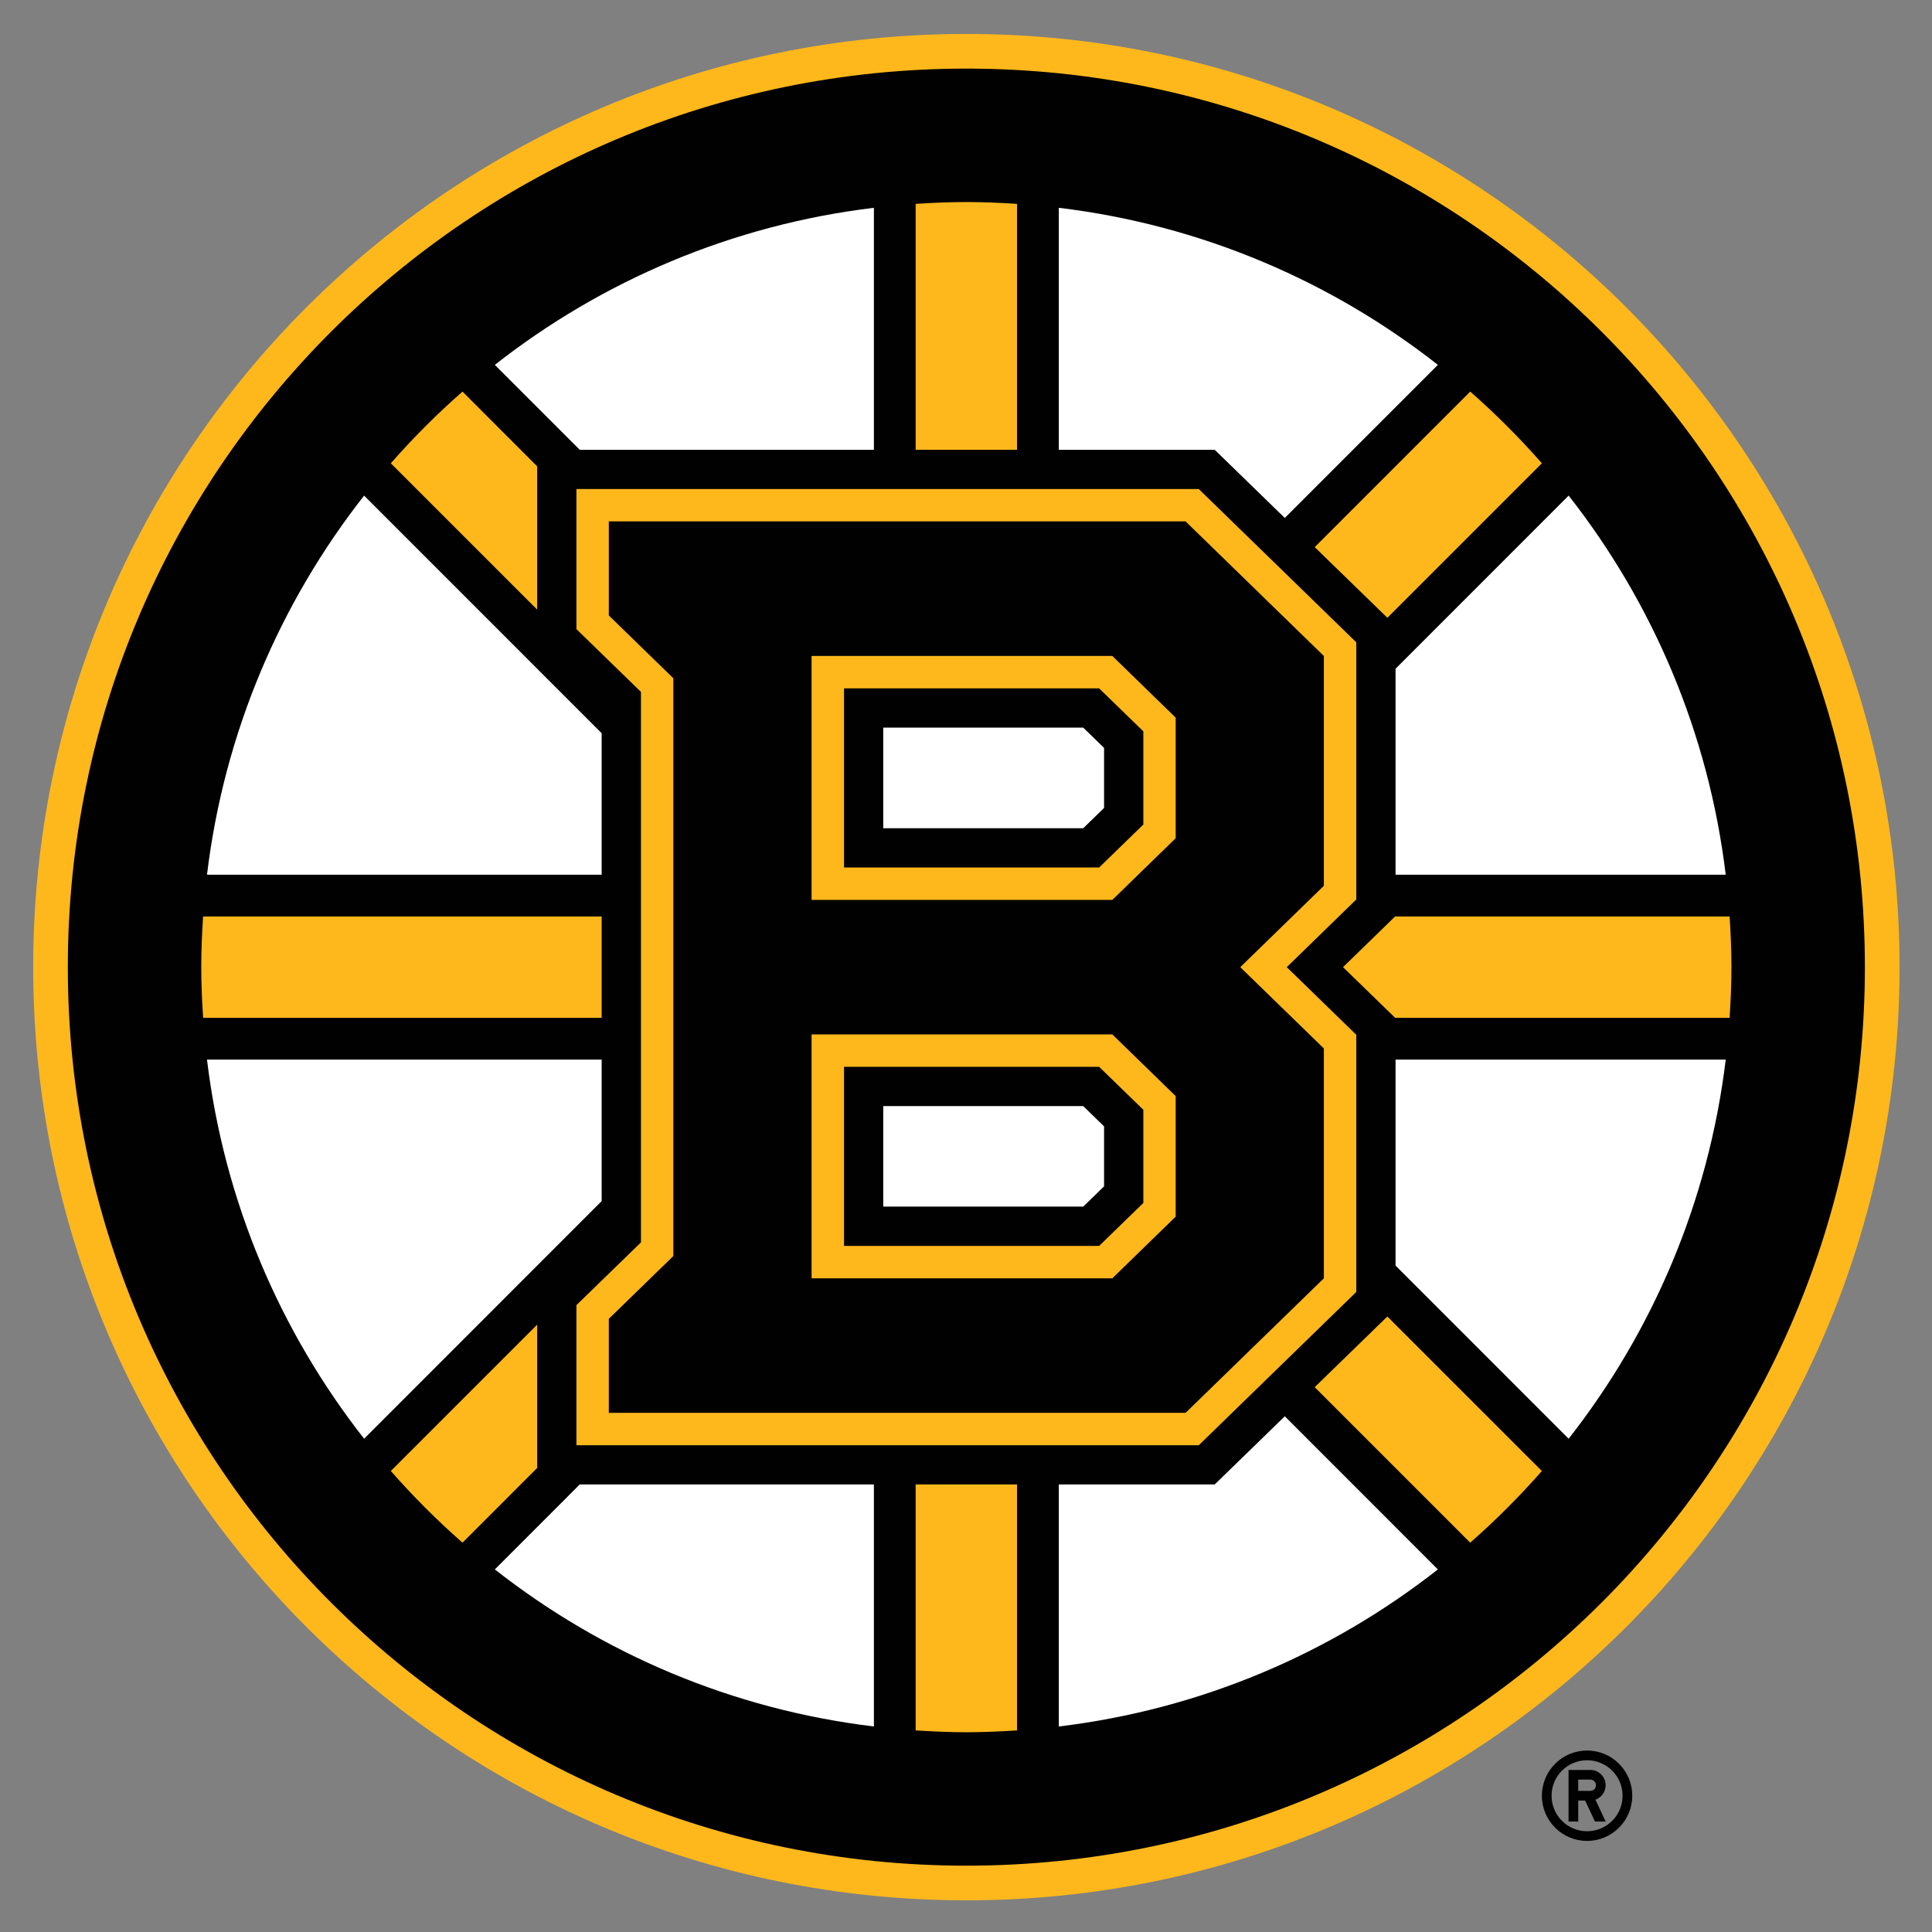 <svg width="513" height="513" viewBox="0 0 513 513" fill="none" xmlns="http://www.w3.org/2000/svg">
<rect x="0" y="0" width="513" height="513" fill="#808080" stroke="none"/>
<g clip-path="url(#clip0_2_14921)">
<path d="M421.415 464.816C414.789 464.816 409.411 470.187 409.411 476.816C409.411 483.44 414.789 488.818 421.415 488.818C428.04 488.818 433.411 483.44 433.411 476.817C433.411 470.187 428.04 464.816 421.415 464.816ZM421.415 486.243C416.2 486.243 411.989 482.027 411.989 476.817C411.989 471.608 416.2 467.398 421.415 467.398C426.623 467.398 430.839 471.609 430.839 476.817C430.839 482.025 426.623 486.243 421.415 486.243ZM426.346 474.036C426.346 473.501 426.24 472.972 426.035 472.479C425.83 471.985 425.53 471.537 425.152 471.159C424.774 470.782 424.325 470.482 423.831 470.278C423.338 470.074 422.808 469.969 422.274 469.97H416.492V483.668H419.062V478.104H420.907L423.504 483.668H426.346L423.635 477.868C424.427 477.586 425.112 477.067 425.597 476.381C426.083 475.695 426.344 474.876 426.346 474.036ZM422.274 475.533H419.062V472.536H422.274C423.1 472.536 423.776 473.207 423.776 474.036C423.774 474.433 423.616 474.814 423.334 475.095C423.053 475.375 422.671 475.533 422.274 475.533Z" fill="#010101"/>
<path d="M256.593 9.012C119.744 9.012 8.811 119.953 8.811 256.805C8.811 393.657 119.744 504.59 256.593 504.59C393.442 504.59 504.384 393.641 504.384 256.805C504.384 119.97 393.437 9.012 256.593 9.012Z" fill="#FFB81C"/>
<path d="M256.593 18.218C124.837 18.218 18.009 125.037 18.009 256.807C18.009 388.578 124.837 495.389 256.593 495.389C388.35 495.389 495.179 388.567 495.179 256.807C495.179 125.047 388.35 18.217 256.594 18.217L256.593 18.218Z" fill="#010101"/>
<path d="M368.388 164.039L409.412 123.017C403.491 116.263 397.135 109.904 390.384 103.98L349.096 145.279L368.388 164.039ZM270.052 54.135C265.596 53.846 261.124 53.647 256.595 53.647C252.065 53.647 247.591 53.846 243.132 54.135V119.43H270.052V54.135ZM142.636 123.82L122.809 103.98C116.055 109.902 109.697 116.261 103.777 123.017L142.635 161.875V123.819L142.636 123.82ZM142.636 351.73L103.777 390.589C109.699 397.341 116.057 403.699 122.809 409.621L142.635 389.789L142.636 351.73ZM159.755 243.348H53.923C53.638 247.79 53.442 252.279 53.442 256.806C53.442 261.329 53.638 265.799 53.943 270.26H159.755V243.348ZM459.26 243.348H370.441L356.611 256.806L370.451 270.26H459.258C459.552 265.799 459.743 261.329 459.743 256.806C459.743 252.279 459.552 247.79 459.26 243.348ZM349.089 368.332L390.378 409.62C397.13 403.697 403.489 397.34 409.412 390.588L368.383 349.567L349.089 368.332ZM243.132 459.469C247.591 459.751 252.066 459.959 256.595 459.959C261.123 459.959 265.596 459.751 270.052 459.469V394.16H243.132V459.469Z" fill="#FFB81C"/>
<path d="M153.06 346.546V383.75H318.311L360.131 343.054V274.767L341.672 256.807L360.131 238.837V170.55L318.311 129.857H153.06V167.048L170.193 183.722V329.888L153.06 346.546Z" fill="#FFB81C"/>
<path d="M303.589 194.193L291.853 182.783H224.113V230.341H291.853L303.589 218.939V194.193ZM303.589 294.678L291.853 283.274H224.113V330.824H291.853L303.589 319.427V294.678Z" fill="#010101"/>
<path d="M161.657 350.182V375.149H314.806L351.526 339.426V278.398L329.327 256.809L351.525 235.198V174.18L314.806 138.447H161.658V163.419L178.785 180.091V333.518L161.657 350.182ZM215.497 174.18H295.359L312.176 190.556V222.576L295.359 238.944H215.498V174.179L215.497 174.18ZM215.497 274.671H295.359L312.176 291.044V323.05L295.359 339.426H215.498V274.671H215.497Z" fill="#010101"/>
<path d="M131.394 416.723C159.82 439.034 194.338 453.886 232.044 458.429V394.165H153.936L131.394 416.723ZM322.541 394.164H281.143V458.429C318.848 453.886 353.374 439.034 381.792 416.723L341.152 376.065L322.542 394.164H322.541ZM159.756 281.359H54.965C59.518 319.069 74.376 353.574 96.682 382.022L159.756 318.926V281.358V281.359ZM159.756 194.686L96.682 131.599C74.376 160.031 59.518 194.543 54.964 232.259H159.756V194.686ZM341.153 137.534L381.8 96.881C353.374 74.579 318.848 59.722 281.143 55.178V119.434H322.542L341.153 137.534ZM370.557 336.051L416.52 382.022C438.818 353.574 453.668 319.07 458.227 281.358H370.558V336.051L370.557 336.051ZM232.044 119.435V55.178C194.338 59.722 159.82 74.579 131.391 96.882L153.939 119.434H232.043L232.044 119.435ZM370.557 232.259H458.227C453.671 194.543 438.818 160.031 416.52 131.595L370.558 177.567L370.557 232.259ZM234.53 193.207V219.917H287.628L293.161 214.531V198.587L287.628 193.207H234.53ZM234.53 293.701V320.392H287.628L293.161 315.009V299.081L287.628 293.701H234.53Z" fill="white"/>
</g>
<defs>
<clipPath id="clip0_2_14921">
<rect width="512.008" height="512" fill="white" transform="translate(0.591 0.801)"/>
</clipPath>
</defs>
</svg>
